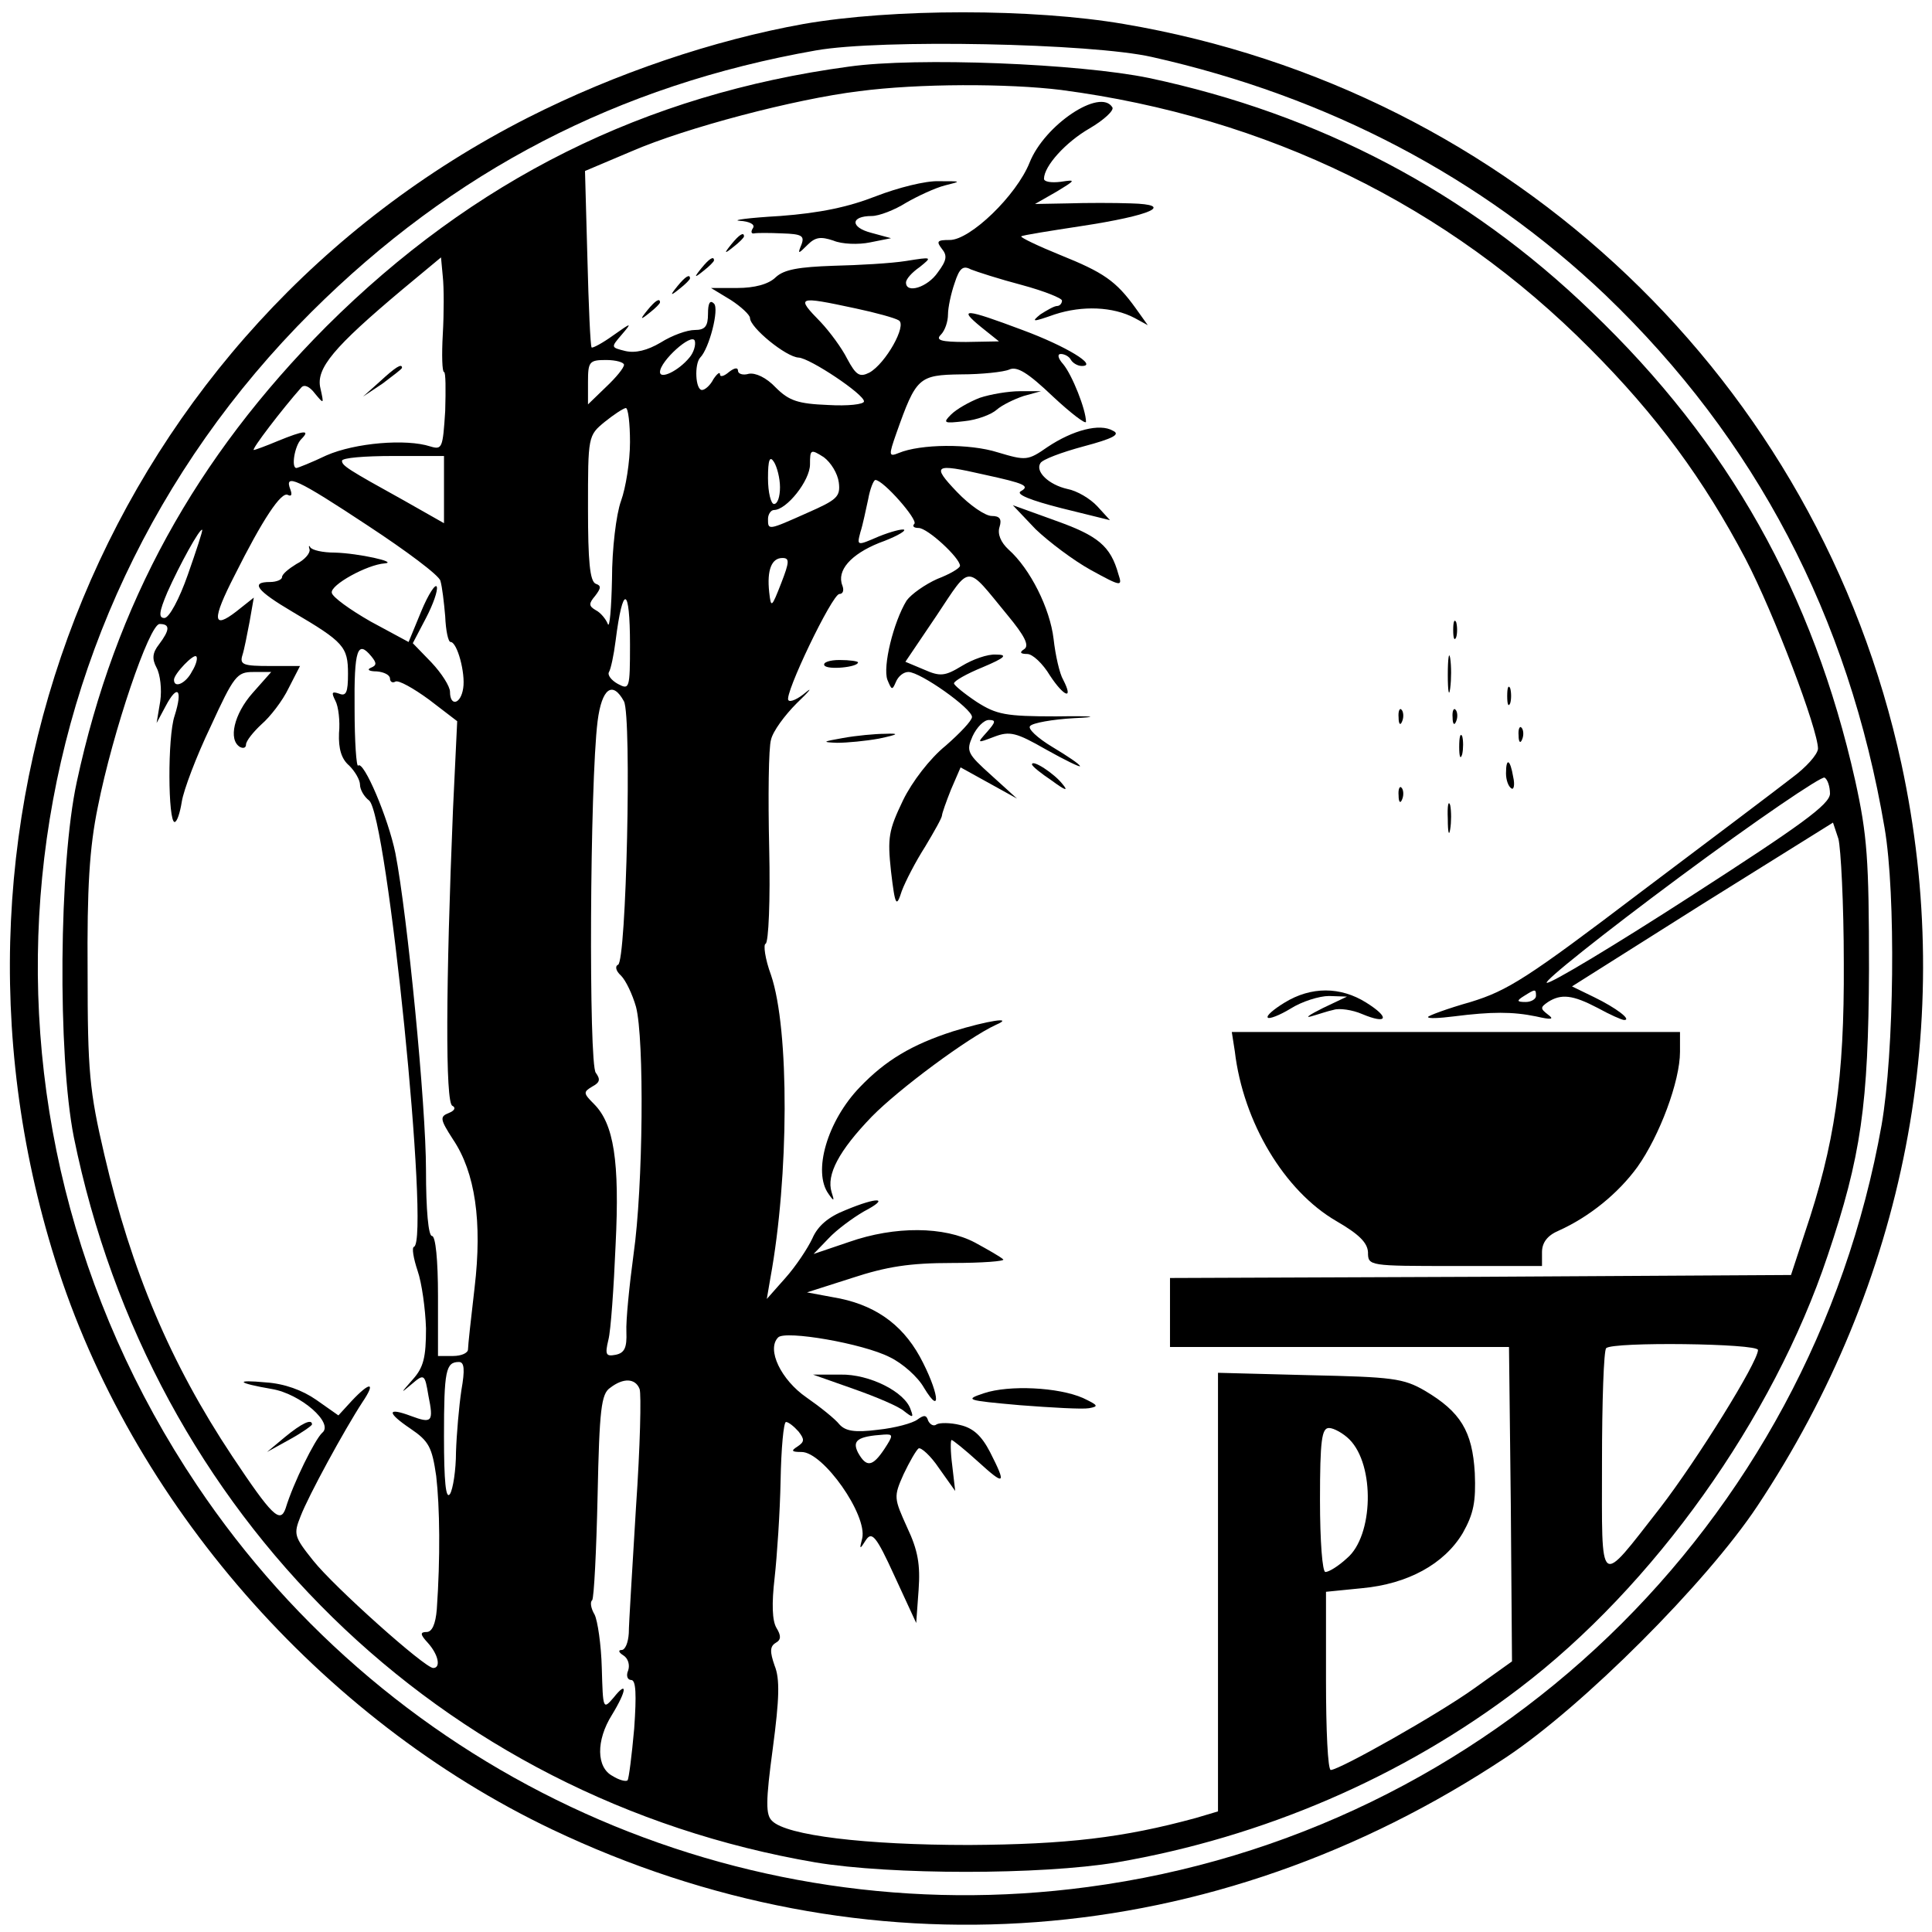 <?xml version="1.0" standalone="no"?>
<!DOCTYPE svg PUBLIC "-//W3C//DTD SVG 20010904//EN"
 "http://www.w3.org/TR/2001/REC-SVG-20010904/DTD/svg10.dtd">
<svg version="1.0" xmlns="http://www.w3.org/2000/svg"
 width="322pt" height="322pt" viewBox="0 0 322 322"
 preserveAspectRatio="xMidYMid meet">
<g transform="translate(0,322) scale(0.1,-0.1)"
fill="#000000" stroke="none">
<path d="M1339 3180 c-150 -27 -313 -82 -459 -156 -692 -352 -1024 -1152 -788
-1904 126 -403 442 -765 828 -949 521 -248 1102 -204 1590 120 128 85 334 291
419 419 247 372 332 811 240 1237 -138 637 -648 1123 -1296 1233 -152 26 -385
26 -534 0z m581 -55 c294 -66 550 -201 756 -397 250 -240 405 -535 465 -888
19 -111 16 -374 -5 -495 -119 -668 -653 -1181 -1323 -1270 -582 -78 -1158 182
-1485 670 -415 619 -336 1430 191 1955 236 235 511 378 841 436 107 19 459 12
560 -11z"/>
<path d="M1415 3109 c-341 -46 -626 -189 -871 -433 -218 -219 -352 -462 -416
-759 -30 -138 -32 -455 -5 -592 128 -630 610 -1102 1236 -1209 126 -21 376
-21 502 0 244 42 477 142 671 290 224 170 423 449 514 721 56 166 68 252 69
478 0 184 -3 223 -23 314 -70 312 -211 563 -440 782 -206 199 -454 329 -737
389 -116 24 -387 35 -500 19z m354 -39 c342 -45 644 -192 881 -431 111 -111
190 -219 259 -350 48 -92 121 -285 121 -317 -1 -10 -20 -31 -43 -48 -23 -18
-137 -104 -254 -192 -187 -142 -220 -163 -282 -182 -39 -11 -71 -23 -71 -25 0
-3 19 -2 43 1 63 8 98 8 137 0 26 -6 31 -5 20 3 -13 10 -13 12 0 21 22 14 41
12 83 -10 20 -11 40 -20 44 -20 13 0 -13 20 -50 38 l-37 18 217 137 218 136 9
-27 c4 -15 9 -108 9 -207 1 -193 -15 -302 -65 -450 l-23 -70 -517 -3 -518 -2
0 -58 0 -57 282 0 283 0 3 -262 2 -262 -63 -45 c-60 -43 -223 -135 -239 -136
-5 0 -8 67 -8 149 l0 148 60 6 c76 7 137 40 168 92 18 32 22 52 20 100 -4 70
-24 102 -83 137 -36 21 -55 23 -192 26 l-153 4 0 -366 0 -365 -37 -11 c-121
-33 -215 -44 -378 -45 -174 0 -304 16 -328 40 -11 10 -11 32 1 121 11 83 12
116 3 138 -8 23 -8 32 2 38 9 5 9 12 1 25 -7 12 -8 40 -3 83 4 36 9 109 10
163 1 53 5 97 9 97 4 0 13 -7 21 -16 10 -13 10 -17 -2 -25 -11 -7 -10 -9 7 -9
36 0 110 -105 101 -144 -5 -19 -4 -19 6 -3 10 15 17 8 48 -60 l36 -78 4 55 c3
42 -1 66 -19 104 -22 49 -23 51 -6 89 10 21 21 40 25 43 4 2 20 -12 34 -33
l27 -38 -5 43 c-3 23 -3 42 -1 42 2 0 22 -16 44 -36 45 -41 48 -39 20 16 -14
27 -28 40 -50 45 -16 4 -34 4 -39 1 -5 -4 -11 0 -14 6 -3 10 -7 10 -18 2 -8
-6 -37 -14 -66 -17 -39 -5 -54 -2 -64 9 -7 9 -32 29 -55 45 -42 29 -67 80 -47
100 12 12 141 -10 186 -33 21 -10 47 -33 57 -51 31 -51 24 -5 -7 52 -31 56
-78 88 -145 99 l-43 8 75 24 c58 19 96 25 167 25 50 0 89 3 85 6 -4 4 -25 16
-47 28 -51 27 -133 28 -210 1 l-59 -20 25 26 c13 14 40 34 59 45 44 23 24 25
-31 2 -28 -11 -46 -26 -55 -47 -8 -17 -28 -47 -45 -66 l-31 -35 6 35 c31 169
32 414 1 505 -10 27 -13 51 -9 52 5 2 8 73 6 159 -2 86 -1 168 3 181 3 14 23
41 43 61 21 20 27 28 15 18 -13 -11 -26 -17 -29 -13 -8 8 73 177 85 177 6 0 8
6 5 14 -10 25 14 52 61 71 25 9 44 19 42 22 -3 2 -22 -3 -42 -11 -37 -16 -37
-16 -31 7 4 12 9 37 13 55 3 17 9 32 12 32 13 0 71 -66 65 -73 -4 -4 -1 -7 7
-7 15 0 69 -50 69 -63 0 -4 -17 -14 -38 -22 -20 -9 -43 -25 -51 -36 -22 -36
-40 -110 -32 -132 7 -17 8 -18 14 -4 4 10 13 17 21 17 20 0 106 -61 106 -75 0
-6 -20 -27 -44 -48 -26 -21 -56 -60 -71 -91 -24 -50 -26 -62 -20 -118 7 -59 9
-61 18 -33 6 16 23 49 39 74 15 25 28 48 28 52 0 3 7 23 15 43 l16 37 47 -26
47 -26 -43 39 c-40 36 -42 40 -31 65 7 15 19 27 27 27 12 0 12 -3 -3 -20 -17
-19 -17 -19 12 -8 26 10 37 7 86 -21 32 -18 57 -30 57 -28 0 3 -21 17 -46 32
-25 15 -42 31 -37 35 4 5 37 11 73 13 44 2 35 4 -30 3 -84 0 -99 3 -132 24
-21 14 -38 28 -38 31 0 4 21 16 48 27 38 16 42 21 22 21 -14 1 -39 -8 -57 -19
-28 -17 -36 -18 -63 -6 l-31 13 52 77 c58 87 48 86 118 1 29 -35 37 -51 28
-57 -8 -5 -7 -8 5 -8 9 0 26 -16 38 -36 23 -35 40 -42 22 -7 -6 10 -13 41 -16
68 -6 51 -39 117 -75 149 -13 12 -19 26 -15 38 4 13 0 18 -13 18 -11 0 -37 18
-58 40 -43 45 -38 48 45 29 69 -15 77 -19 61 -28 -8 -5 17 -15 68 -28 l81 -20
-21 23 c-12 13 -34 26 -50 29 -31 7 -54 29 -45 43 3 6 35 18 72 28 49 13 62
20 49 26 -22 13 -67 1 -109 -27 -33 -23 -36 -23 -83 -9 -47 15 -129 14 -165
-1 -17 -7 -17 -4 -4 33 33 93 37 97 108 98 34 0 71 4 80 8 13 6 31 -5 73 -45
30 -28 55 -47 55 -42 0 20 -23 78 -38 96 -9 10 -10 17 -4 17 6 0 14 -4 17 -10
3 -5 11 -10 18 -10 28 0 -26 33 -99 60 -96 36 -108 37 -69 5 l30 -24 -55 -1
c-42 0 -51 3 -42 12 7 7 12 22 12 34 0 11 5 35 11 52 8 25 14 30 27 23 10 -4
47 -16 85 -26 37 -10 67 -22 67 -26 0 -5 -4 -9 -8 -9 -5 0 -17 -7 -28 -14 -16
-13 -13 -13 24 0 46 15 97 13 133 -6 l22 -12 -20 28 c-33 46 -54 60 -126 89
-37 15 -66 29 -65 31 2 2 47 9 99 17 119 18 158 36 84 38 -27 1 -75 1 -105 0
l-55 -1 35 20 c33 20 34 21 8 17 -16 -2 -28 0 -28 5 0 21 36 61 76 84 24 14
41 30 38 35 -20 33 -113 -29 -138 -92 -22 -55 -99 -129 -133 -129 -21 0 -23
-2 -13 -15 9 -11 8 -19 -7 -39 -17 -25 -53 -36 -53 -17 0 6 10 17 23 26 21 17
21 17 -23 10 -25 -4 -79 -7 -121 -8 -57 -2 -82 -6 -96 -19 -12 -12 -36 -18
-64 -18 l-44 0 33 -20 c17 -11 32 -25 32 -30 0 -16 60 -65 81 -66 19 -1 109
-61 109 -73 0 -5 -27 -8 -60 -6 -50 2 -65 7 -87 29 -16 17 -34 25 -45 23 -10
-3 -18 0 -18 5 0 6 -6 5 -15 -2 -8 -7 -15 -9 -15 -4 0 5 -5 1 -11 -8 -5 -10
-14 -18 -19 -18 -11 0 -13 43 -3 54 15 15 32 81 23 90 -7 7 -10 0 -10 -17 0
-21 -5 -27 -22 -27 -13 0 -38 -9 -57 -21 -22 -13 -42 -18 -59 -14 -24 6 -24 6
-6 27 18 21 17 21 -14 -1 -18 -13 -35 -22 -36 -20 -2 2 -5 69 -7 149 l-4 145
78 33 c90 39 272 87 379 100 99 13 248 13 337 2z m-1031 -407 c-2 -35 -1 -63
2 -63 3 0 3 -29 2 -65 -4 -62 -5 -65 -25 -59 -40 13 -125 6 -173 -15 -25 -12
-48 -21 -50 -21 -9 0 -3 37 8 48 16 16 5 15 -39 -3 -19 -8 -38 -15 -40 -15 -5
0 48 69 79 104 5 6 14 2 23 -10 15 -18 15 -18 9 9 -8 33 23 69 136 164 l65 54
3 -32 c2 -18 2 -61 0 -96z m688 43 c33 -7 66 -16 72 -20 14 -8 -22 -72 -49
-87 -16 -8 -22 -5 -37 23 -9 18 -29 45 -44 61 -42 43 -40 44 58 23z m-277 -82
c-18 -22 -49 -37 -49 -24 0 18 53 66 58 52 2 -7 -2 -20 -9 -28z m-109 -12 c0
-5 -13 -21 -30 -37 l-30 -29 0 37 c0 34 2 37 30 37 17 0 30 -4 30 -8z m10
-129 c0 -32 -7 -76 -15 -98 -8 -22 -15 -80 -15 -130 -1 -49 -4 -83 -7 -75 -3
8 -12 19 -20 23 -12 7 -12 11 -1 24 10 13 10 17 1 20 -10 4 -13 38 -13 126 0
120 0 121 28 144 15 12 30 22 35 23 4 0 7 -26 7 -57z m348 -67 c3 -24 -3 -29
-53 -51 -65 -29 -65 -29 -65 -10 0 8 5 15 10 15 21 0 60 49 60 76 0 25 1 26
23 12 12 -9 23 -27 25 -42z m-658 -12 l0 -56 -67 38 c-94 52 -103 58 -103 66
0 5 38 8 85 8 l85 0 0 -56z m560 4 c0 -16 -4 -28 -10 -28 -5 0 -10 19 -10 43
0 31 3 38 10 27 5 -8 10 -27 10 -42z m-687 -64 c64 -42 119 -83 121 -92 3 -10
6 -36 8 -59 1 -24 5 -43 9 -43 11 0 25 -52 21 -77 -4 -27 -22 -31 -22 -6 0 9
-14 31 -31 49 l-31 32 22 42 c12 23 20 46 18 52 -2 6 -14 -12 -26 -41 l-21
-51 -63 34 c-35 20 -64 41 -65 48 -3 13 59 47 88 49 24 2 -44 17 -83 18 -20 0
-38 4 -41 9 -2 4 -3 2 -1 -4 1 -6 -8 -17 -22 -24 -13 -8 -24 -17 -24 -22 0 -4
-9 -8 -20 -8 -33 0 -23 -14 38 -50 85 -50 92 -58 92 -103 0 -31 -3 -38 -15
-33 -12 4 -13 2 -6 -12 5 -9 8 -34 6 -54 -1 -26 4 -43 17 -54 10 -10 18 -24
18 -32 0 -8 7 -20 15 -26 30 -22 102 -733 75 -744 -4 -1 -1 -19 6 -40 7 -20
13 -64 14 -96 0 -48 -4 -65 -22 -85 -21 -24 -21 -24 -2 -8 21 18 22 17 28 -19
9 -44 6 -47 -29 -34 -40 15 -41 6 -1 -21 31 -21 36 -31 43 -79 6 -52 7 -136 1
-222 -2 -25 -8 -38 -17 -38 -11 0 -11 -4 2 -18 18 -20 22 -42 9 -42 -14 0
-165 135 -200 179 -32 40 -33 44 -21 74 13 34 73 144 103 190 23 34 13 35 -18
2 l-22 -24 -37 26 c-23 16 -53 27 -84 29 -53 5 -48 -1 10 -11 48 -8 104 -57
84 -73 -12 -11 -48 -83 -61 -126 -9 -26 -23 -12 -89 87 -103 155 -168 309
-213 502 -25 107 -28 139 -28 305 -1 140 3 207 17 275 25 126 86 305 103 305
18 0 17 -10 -1 -34 -11 -14 -12 -24 -4 -39 6 -11 9 -36 6 -56 l-6 -36 15 28
c20 38 29 28 15 -16 -12 -35 -11 -177 0 -177 4 0 9 15 12 34 3 19 24 75 48
125 39 85 44 91 71 91 l30 0 -31 -35 c-31 -35 -41 -78 -21 -90 6 -3 10 -1 10
4 0 6 12 21 26 34 14 12 35 39 45 60 l19 37 -50 0 c-44 0 -51 2 -46 18 3 9 8
35 12 56 l7 40 -29 -23 c-40 -31 -41 -14 -3 60 46 92 78 141 89 134 6 -3 7 1
4 9 -11 28 11 18 129 -60z m-300 -82 c-14 -40 -31 -72 -39 -72 -10 0 -9 10 5
43 20 45 54 107 58 104 1 -2 -10 -35 -24 -75z m989 -14 c-16 -41 -17 -42 -20
-15 -4 37 4 57 22 57 12 0 12 -6 -2 -42z m-252 -103 c0 -73 -1 -75 -20 -65
-11 6 -18 15 -15 20 3 5 8 28 11 52 12 95 24 92 24 -7z m-431 -19 c9 -11 9
-15 -1 -19 -7 -3 -3 -6 10 -6 12 -1 22 -6 22 -12 0 -5 4 -8 9 -5 5 3 30 -11
56 -30 l47 -36 -7 -147 c-12 -291 -13 -490 -1 -494 6 -3 4 -8 -6 -12 -15 -6
-15 -10 7 -44 37 -55 49 -137 36 -247 -6 -51 -11 -97 -11 -103 0 -6 -11 -11
-25 -11 l-25 0 0 100 c0 60 -4 100 -10 100 -6 0 -10 43 -10 110 0 108 -31 425
-51 528 -12 59 -53 155 -62 146 -3 -3 -6 40 -6 95 -1 99 5 115 28 87z m-299
-25 c-10 -20 -30 -29 -30 -14 0 10 33 44 37 39 3 -2 0 -14 -7 -25z m720 -50
c13 -26 4 -435 -10 -439 -5 -2 -4 -10 5 -18 8 -8 19 -31 25 -52 14 -53 12
-300 -4 -412 -7 -52 -13 -111 -12 -130 1 -26 -3 -35 -18 -38 -16 -3 -18 0 -12
25 4 15 9 87 12 158 7 140 -3 202 -36 235 -18 18 -18 20 -3 29 13 7 14 12 6
23 -12 14 -10 482 3 586 7 55 25 68 44 33z m2010 -154 c-1 -18 -48 -52 -231
-170 -127 -82 -235 -147 -241 -145 -6 2 93 81 221 176 128 95 237 169 242 166
5 -3 9 -15 9 -27z m-490 -337 c0 -5 -8 -10 -17 -10 -15 0 -16 2 -3 10 19 12
20 12 20 0z m370 -590 c0 -20 -102 -184 -163 -263 -104 -133 -97 -138 -97 75
0 102 3 188 7 191 10 11 253 8 253 -3z m-2161 -67 c-4 -27 -8 -73 -9 -103 0
-30 -5 -62 -10 -70 -7 -10 -10 21 -10 96 0 110 3 124 25 124 9 0 10 -13 4 -47z
m297 2 c3 -8 1 -96 -6 -197 -6 -101 -12 -195 -12 -210 -1 -16 -6 -28 -12 -28
-6 0 -5 -4 3 -9 8 -5 11 -16 8 -25 -4 -9 -1 -16 5 -16 8 0 9 -24 5 -81 -4 -45
-9 -84 -11 -86 -2 -3 -14 0 -25 7 -27 14 -28 59 -1 102 25 41 26 58 3 29 -18
-21 -18 -20 -20 49 -1 39 -7 79 -12 89 -6 10 -8 21 -4 24 3 4 7 82 9 174 3
144 6 170 21 180 22 17 42 16 49 -2z m1183 -84 c43 -43 40 -161 -4 -198 -14
-13 -30 -23 -36 -23 -5 0 -9 51 -9 120 0 100 3 120 15 120 8 0 24 -9 34 -19z
m-775 -16 c-20 -30 -30 -31 -44 -6 -10 20 -1 27 43 30 16 1 16 -1 1 -24z"/>
<path d="M1460 2893 c-46 -18 -93 -28 -160 -33 -52 -3 -82 -7 -67 -8 16 -1 26
-6 22 -12 -4 -6 -3 -10 2 -9 4 1 25 1 47 0 32 -1 37 -4 32 -18 -7 -17 -6 -17
10 -1 13 13 22 14 43 7 14 -6 42 -7 61 -3 l35 7 -33 9 c-35 9 -35 28 1 28 12
0 38 10 57 22 19 11 49 25 65 29 28 7 28 7 -10 7 -22 1 -69 -11 -105 -25z"/>
<path d="M1219 2813 c-13 -16 -12 -17 4 -4 9 7 17 15 17 17 0 8 -8 3 -21 -13z"/>
<path d="M1169 2773 c-13 -16 -12 -17 4 -4 9 7 17 15 17 17 0 8 -8 3 -21 -13z"/>
<path d="M1129 2743 c-13 -16 -12 -17 4 -4 9 7 17 15 17 17 0 8 -8 3 -21 -13z"/>
<path d="M1079 2703 c-13 -16 -12 -17 4 -4 9 7 17 15 17 17 0 8 -8 3 -21 -13z"/>
<path d="M1633 2557 c-18 -7 -39 -19 -48 -28 -14 -14 -12 -15 22 -11 21 2 45
11 54 19 9 8 30 18 45 23 l29 8 -35 0 c-19 0 -49 -5 -67 -11z"/>
<path d="M1726 2338 c22 -21 63 -52 92 -68 51 -28 53 -28 46 -7 -13 47 -34 64
-104 89 l-72 26 38 -40z"/>
<path d="M2422 2170 c0 -14 2 -19 5 -12 2 6 2 18 0 25 -3 6 -5 1 -5 -13z"/>
<path d="M2413 2095 c0 -27 2 -38 4 -22 2 15 2 37 0 50 -2 12 -4 0 -4 -28z"/>
<path d="M1374 2111 c5 -8 56 -3 56 5 0 2 -14 4 -31 4 -16 0 -28 -4 -25 -9z"/>
<path d="M2512 2060 c0 -14 2 -19 5 -12 2 6 2 18 0 25 -3 6 -5 1 -5 -13z"/>
<path d="M2331 2024 c0 -11 3 -14 6 -6 3 7 2 16 -1 19 -3 4 -6 -2 -5 -13z"/>
<path d="M2421 2024 c0 -11 3 -14 6 -6 3 7 2 16 -1 19 -3 4 -6 -2 -5 -13z"/>
<path d="M2531 1994 c0 -11 3 -14 6 -6 3 7 2 16 -1 19 -3 4 -6 -2 -5 -13z"/>
<path d="M1405 1990 c-34 -6 -36 -7 -10 -8 17 0 48 3 70 7 33 7 35 9 10 8 -16
0 -48 -3 -70 -7z"/>
<path d="M2432 1975 c0 -16 2 -22 5 -12 2 9 2 23 0 30 -3 6 -5 -1 -5 -18z"/>
<path d="M1720 1946 c0 -3 15 -15 33 -27 23 -17 28 -18 18 -6 -14 18 -51 42
-51 33z"/>
<path d="M2510 1931 c0 -11 4 -22 9 -25 4 -3 6 6 3 19 -5 30 -12 33 -12 6z"/>
<path d="M2331 1894 c0 -11 3 -14 6 -6 3 7 2 16 -1 19 -3 4 -6 -2 -5 -13z"/>
<path d="M2413 1855 c0 -22 2 -30 4 -17 2 12 2 30 0 40 -3 9 -5 -1 -4 -23z"/>
<path d="M2141 1549 c-18 -11 -31 -22 -28 -25 2 -3 20 4 38 15 19 12 48 21 64
21 l30 -1 -40 -19 c-22 -11 -31 -17 -20 -14 11 3 28 9 38 11 9 3 31 0 47 -7
43 -18 47 -6 7 19 -43 27 -92 27 -136 0z"/>
<path d="M1588 1501 c-68 -22 -112 -48 -155 -93 -54 -56 -79 -141 -52 -178 9
-13 10 -12 5 3 -9 29 12 69 67 126 45 46 161 132 207 153 32 14 -14 7 -72 -11z"/>
<path d="M2058 1468 c14 -119 83 -233 169 -283 38 -22 52 -36 53 -52 0 -23 1
-23 145 -23 l145 0 0 23 c0 16 9 28 28 36 51 23 99 62 131 106 37 52 71 143
71 192 l0 33 -373 0 -374 0 5 -32z"/>
<path d="M1423 905 c37 -13 75 -29 84 -37 14 -11 16 -11 11 2 -9 30 -69 60
-117 59 l-46 0 68 -24z"/>
<path d="M1640 898 c-33 -11 -30 -12 60 -20 52 -4 104 -7 115 -5 17 3 15 5
-10 17 -41 18 -123 22 -165 8z"/>
<path d="M633 2584 l-28 -25 33 22 c17 13 32 24 32 26 0 8 -11 1 -37 -23z"/>
<path d="M475 825 l-30 -25 38 21 c20 11 37 23 37 25 0 10 -17 2 -45 -21z"/>
</g>
</svg>
